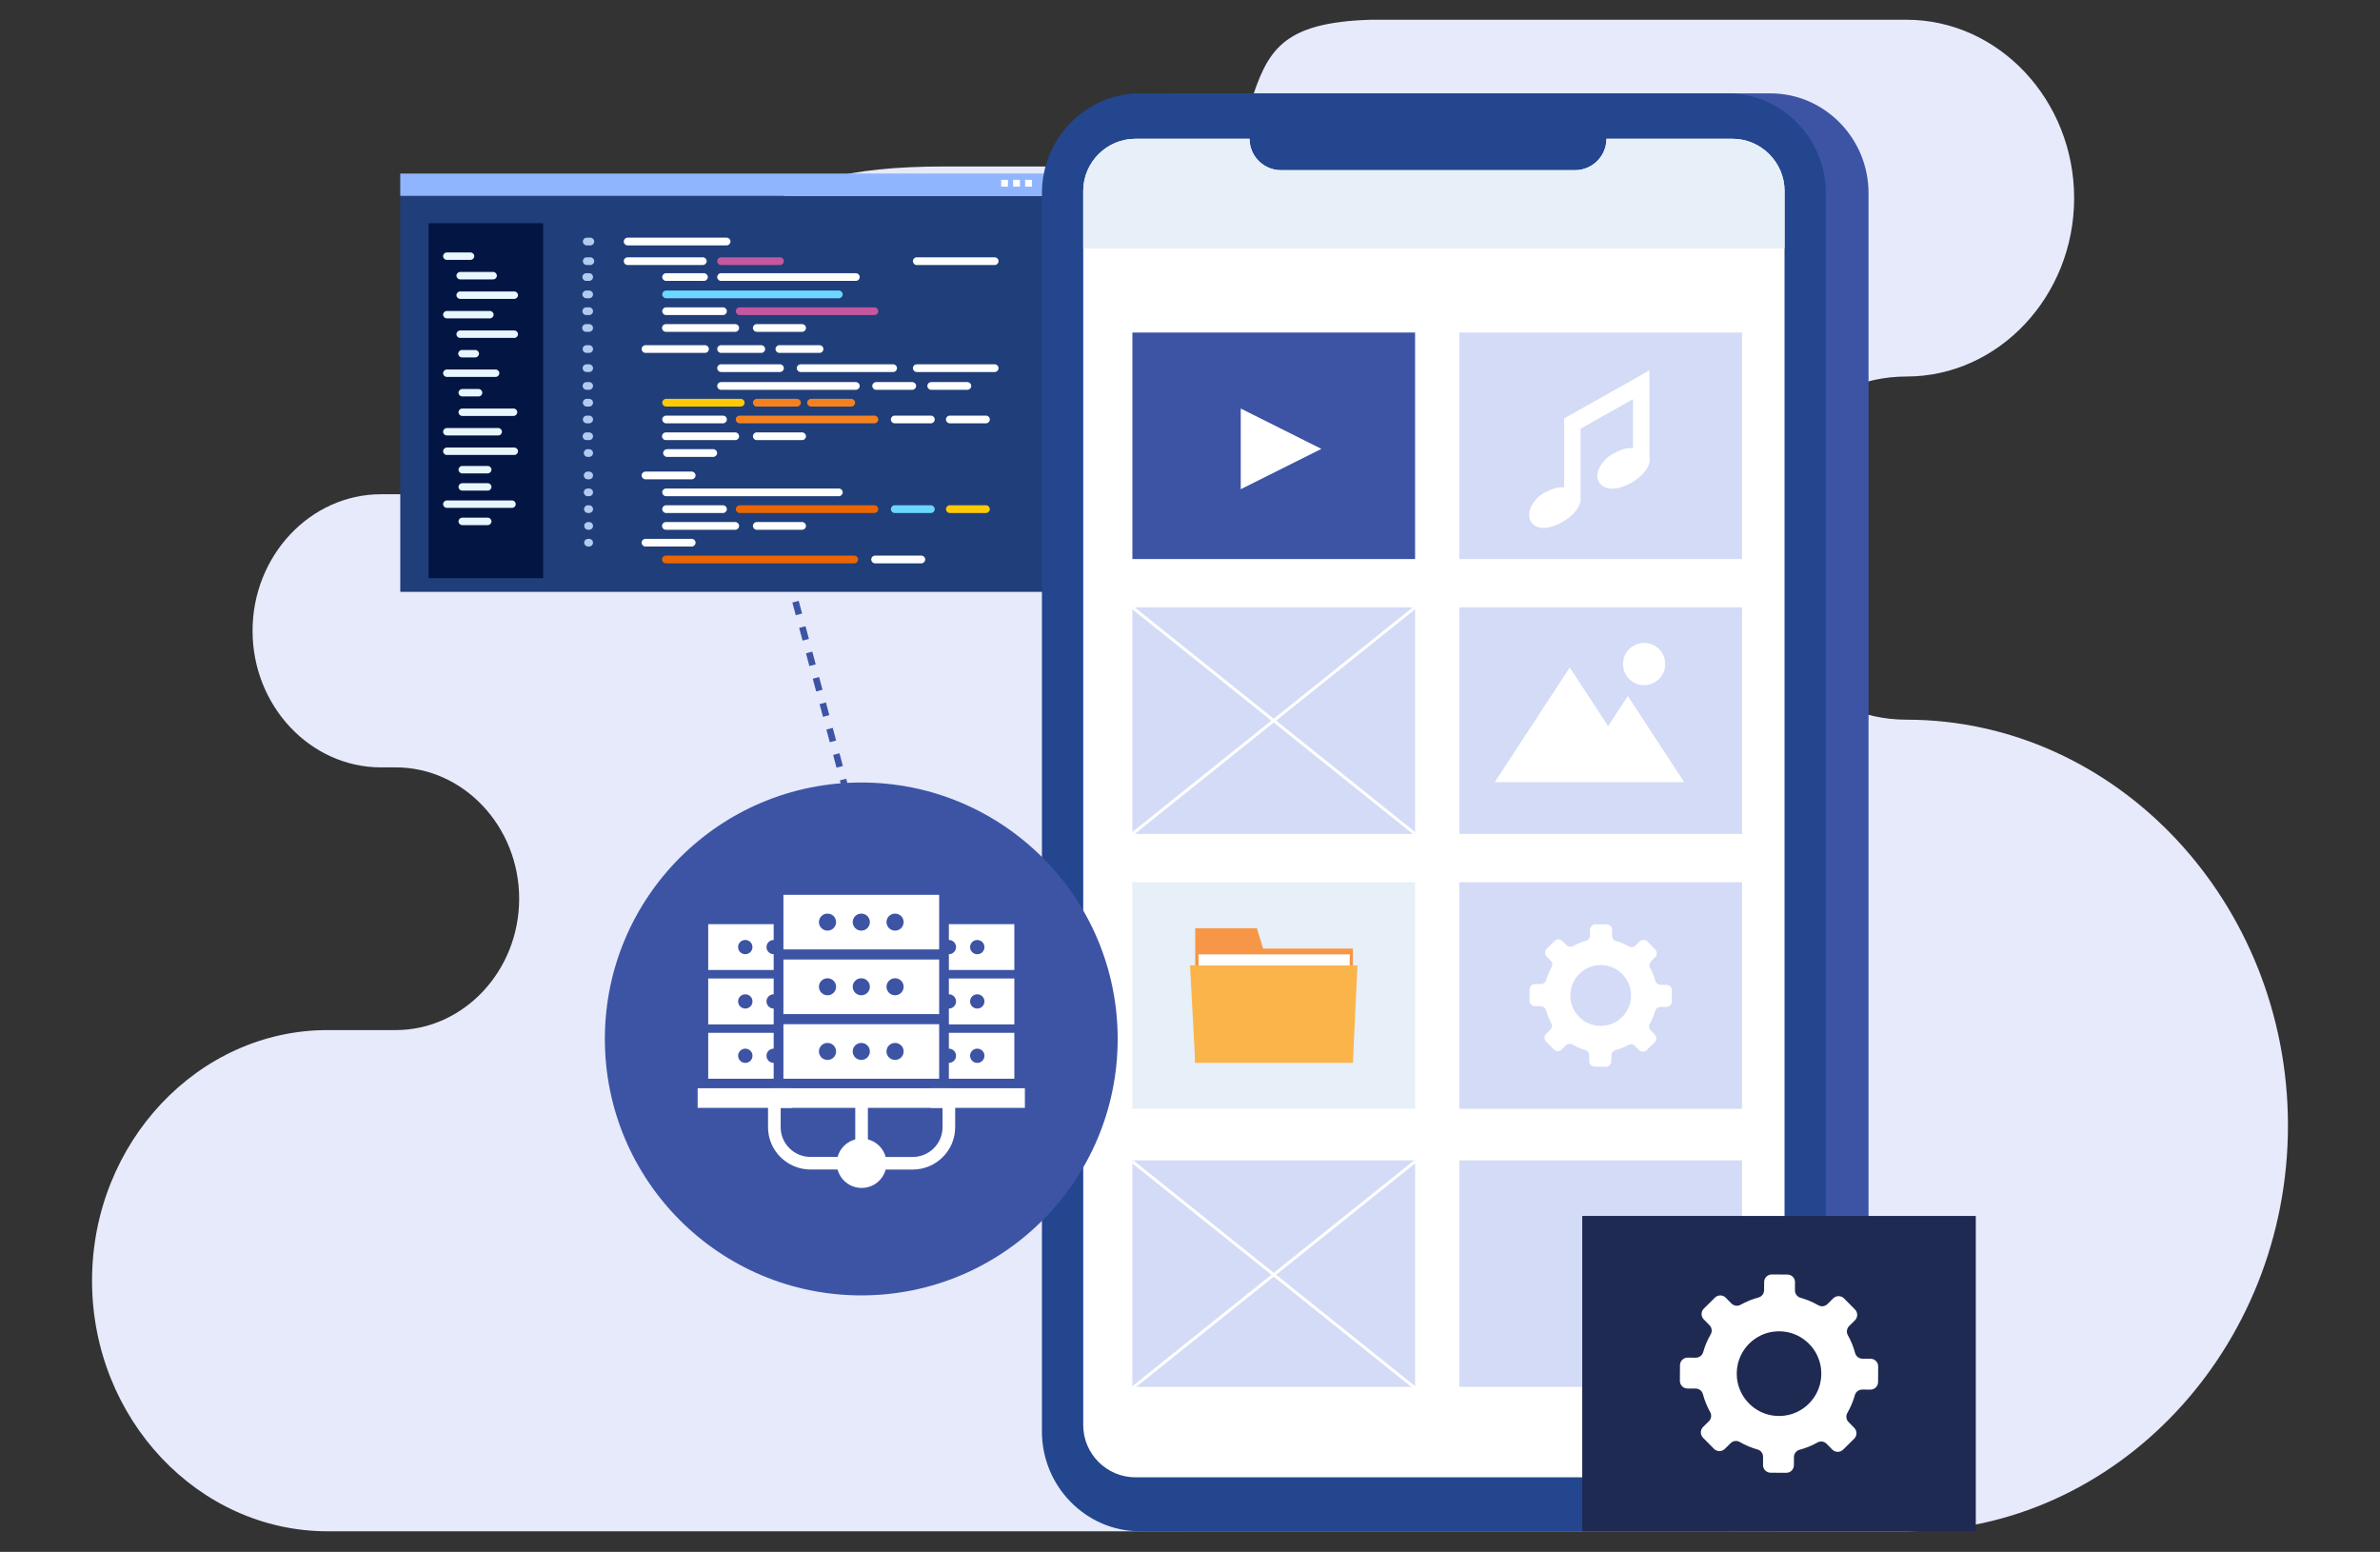 <svg width="362" height="236" viewBox="0 0 362 236" fill="none" xmlns="http://www.w3.org/2000/svg">
<rect x="0" y="0" width="362" height="236" fill="#333333" stroke="none"/>
<g clip-path="url(#clip0_151_3881)">
<path fill-rule="evenodd" clip-rule="evenodd" d="M60.183 156.65H49.838C30.155 156.65 14.047 173.751 14 194.669V194.855C14.047 215.774 30.155 232.875 49.838 232.875H289.966C321.887 232.875 348 205.102 348 171.162C348 137.219 321.885 109.448 289.966 109.448C276.47 109.448 265.429 97.705 265.429 83.353C265.429 69.001 276.47 57.26 289.966 57.26C303.998 57.26 315.478 45.052 315.478 30.131C315.478 15.21 303.997 3.002 289.966 3.002H208.563C194.86 3.399 192.732 7.735 190.122 15.969C187.382 24.617 173.149 25.316 173.149 25.316H143.683C113.924 25.316 110.895 35.017 104.78 54.311C98.667 73.607 66.913 75.163 66.913 75.163H57.946C47.203 75.163 38.414 84.508 38.414 95.932C38.414 107.356 47.203 116.7 57.946 116.7H60.182C70.512 116.7 78.965 125.689 78.965 136.676C78.965 147.663 70.511 156.653 60.182 156.653" fill="#E6EAFB"/>
<path fill-rule="evenodd" clip-rule="evenodd" d="M60.905 29.773H159.209C159.223 29.773 159.235 29.784 159.235 29.799V89.982C159.235 89.996 159.223 90.008 159.209 90.008H60.905C60.891 90.008 60.88 89.996 60.88 89.982V29.799C60.88 29.784 60.891 29.773 60.905 29.773Z" fill="#1F3E7A"/>
<path fill-rule="evenodd" clip-rule="evenodd" d="M101.279 85.67H129.934C130.256 85.67 130.52 85.406 130.52 85.083C130.52 84.761 130.256 84.497 129.934 84.497H101.279C100.957 84.497 100.693 84.761 100.693 85.083C100.693 85.406 100.957 85.67 101.279 85.67Z" fill="#EB6502"/>
<path fill-rule="evenodd" clip-rule="evenodd" d="M133.104 85.67H140.138C140.461 85.67 140.725 85.406 140.725 85.083C140.725 84.761 140.461 84.497 140.138 84.497H133.104C132.782 84.497 132.518 84.761 132.518 85.083C132.518 85.406 132.782 85.67 133.104 85.67Z" fill="white"/>
<path fill-rule="evenodd" clip-rule="evenodd" d="M98.176 83.117H105.21C105.532 83.117 105.796 82.853 105.796 82.53C105.796 82.208 105.532 81.944 105.21 81.944H98.176C97.853 81.944 97.589 82.208 97.589 82.53C97.589 82.853 97.853 83.117 98.176 83.117Z" fill="white"/>
<path fill-rule="evenodd" clip-rule="evenodd" d="M101.279 80.566H111.831C112.154 80.566 112.418 80.302 112.418 79.979C112.418 79.656 112.154 79.392 111.831 79.392H101.279C100.957 79.392 100.693 79.656 100.693 79.979C100.693 80.302 100.957 80.566 101.279 80.566Z" fill="white"/>
<path fill-rule="evenodd" clip-rule="evenodd" d="M101.314 78.014H109.968C110.291 78.014 110.555 77.75 110.555 77.427C110.555 77.105 110.291 76.841 109.968 76.841H101.314C100.991 76.841 100.727 77.105 100.727 77.427C100.727 77.75 100.991 78.014 101.314 78.014Z" fill="white"/>
<path fill-rule="evenodd" clip-rule="evenodd" d="M101.314 75.461H127.588C127.911 75.461 128.175 75.197 128.175 74.874C128.175 74.552 127.911 74.288 127.588 74.288H101.314C100.991 74.288 100.727 74.552 100.727 74.874C100.727 75.197 100.991 75.461 101.314 75.461Z" fill="white"/>
<path fill-rule="evenodd" clip-rule="evenodd" d="M115.106 80.566H122.003C122.326 80.566 122.59 80.302 122.59 79.979C122.59 79.656 122.326 79.392 122.003 79.392H115.106C114.783 79.392 114.519 79.656 114.519 79.979C114.519 80.302 114.783 80.566 115.106 80.566Z" fill="white"/>
<path fill-rule="evenodd" clip-rule="evenodd" d="M112.502 78.014H133.002C133.324 78.014 133.588 77.75 133.588 77.427C133.588 77.105 133.324 76.841 133.002 76.841H112.502C112.179 76.841 111.915 77.105 111.915 77.427C111.915 77.75 112.179 78.014 112.502 78.014Z" fill="#EB6502"/>
<path fill-rule="evenodd" clip-rule="evenodd" d="M136.088 78.014H141.588C141.91 78.014 142.174 77.75 142.174 77.427C142.174 77.105 141.91 76.841 141.588 76.841H136.088C135.766 76.841 135.502 77.105 135.502 77.427C135.502 77.75 135.766 78.014 136.088 78.014Z" fill="#6CD6FF"/>
<path fill-rule="evenodd" clip-rule="evenodd" d="M144.467 78.014H149.966C150.289 78.014 150.553 77.75 150.553 77.427C150.553 77.105 150.289 76.841 149.966 76.841H144.467C144.144 76.841 143.88 77.105 143.88 77.427C143.88 77.75 144.144 78.014 144.467 78.014Z" fill="#FFCA05"/>
<path fill-rule="evenodd" clip-rule="evenodd" d="M98.176 72.893H105.21C105.532 72.893 105.796 72.629 105.796 72.306C105.796 71.983 105.532 71.719 105.21 71.719H98.176C97.853 71.719 97.589 71.983 97.589 72.306C97.589 72.629 97.853 72.893 98.176 72.893Z" fill="white"/>
<path fill-rule="evenodd" clip-rule="evenodd" d="M101.279 50.463H111.831C112.154 50.463 112.418 50.199 112.418 49.876C112.418 49.554 112.154 49.29 111.831 49.29H101.279C100.957 49.29 100.693 49.554 100.693 49.876C100.693 50.199 100.957 50.463 101.279 50.463Z" fill="white"/>
<path fill-rule="evenodd" clip-rule="evenodd" d="M101.314 47.912H109.968C110.291 47.912 110.555 47.648 110.555 47.325C110.555 47.002 110.291 46.738 109.968 46.738H101.314C100.991 46.738 100.727 47.002 100.727 47.325C100.727 47.648 100.991 47.912 101.314 47.912Z" fill="white"/>
<path fill-rule="evenodd" clip-rule="evenodd" d="M101.314 45.359H127.588C127.911 45.359 128.175 45.095 128.175 44.772C128.175 44.449 127.911 44.185 127.588 44.185H101.314C100.991 44.185 100.727 44.449 100.727 44.772C100.727 45.095 100.991 45.359 101.314 45.359Z" fill="#6CD6FF"/>
<path fill-rule="evenodd" clip-rule="evenodd" d="M115.106 50.463H122.003C122.326 50.463 122.59 50.199 122.59 49.876C122.59 49.554 122.326 49.29 122.003 49.29H115.106C114.783 49.29 114.519 49.554 114.519 49.876C114.519 50.199 114.783 50.463 115.106 50.463Z" fill="white"/>
<path fill-rule="evenodd" clip-rule="evenodd" d="M112.502 47.912H133.002C133.324 47.912 133.588 47.648 133.588 47.325C133.588 47.002 133.324 46.738 133.002 46.738H112.502C112.179 46.738 111.915 47.002 111.915 47.325C111.915 47.648 112.179 47.912 112.502 47.912Z" fill="#C5579F"/>
<path fill-rule="evenodd" clip-rule="evenodd" d="M101.451 69.483H108.485C108.807 69.483 109.071 69.219 109.071 68.896C109.071 68.573 108.807 68.309 108.485 68.309H101.451C101.128 68.309 100.864 68.573 100.864 68.896C100.864 69.219 101.128 69.483 101.451 69.483Z" fill="white"/>
<path fill-rule="evenodd" clip-rule="evenodd" d="M101.279 66.931H111.831C112.154 66.931 112.418 66.667 112.418 66.345C112.418 66.022 112.154 65.758 111.831 65.758H101.279C100.957 65.758 100.693 66.022 100.693 66.345C100.693 66.667 100.957 66.931 101.279 66.931Z" fill="white"/>
<path fill-rule="evenodd" clip-rule="evenodd" d="M101.314 64.379H109.968C110.291 64.379 110.555 64.115 110.555 63.792C110.555 63.469 110.291 63.205 109.968 63.205H101.314C100.991 63.205 100.727 63.469 100.727 63.792C100.727 64.115 100.991 64.379 101.314 64.379Z" fill="white"/>
<path fill-rule="evenodd" clip-rule="evenodd" d="M101.314 61.827H112.668C112.99 61.827 113.254 61.563 113.254 61.24C113.254 60.918 112.99 60.654 112.668 60.654H101.314C100.991 60.654 100.727 60.918 100.727 61.24C100.727 61.563 100.991 61.827 101.314 61.827Z" fill="#FFCA05"/>
<path fill-rule="evenodd" clip-rule="evenodd" d="M115.106 66.931H122.003C122.326 66.931 122.59 66.667 122.59 66.345C122.59 66.022 122.326 65.758 122.003 65.758H115.106C114.783 65.758 114.519 66.022 114.519 66.345C114.519 66.667 114.783 66.931 115.106 66.931Z" fill="white"/>
<path fill-rule="evenodd" clip-rule="evenodd" d="M112.502 64.379H133.002C133.324 64.379 133.588 64.115 133.588 63.792C133.588 63.469 133.324 63.205 133.002 63.205H112.502C112.179 63.205 111.915 63.469 111.915 63.792C111.915 64.115 112.179 64.379 112.502 64.379Z" fill="#F48120"/>
<path fill-rule="evenodd" clip-rule="evenodd" d="M136.088 64.379H141.588C141.91 64.379 142.174 64.115 142.174 63.792C142.174 63.469 141.91 63.205 141.588 63.205H136.088C135.766 63.205 135.502 63.469 135.502 63.792C135.502 64.115 135.766 64.379 136.088 64.379Z" fill="white"/>
<path fill-rule="evenodd" clip-rule="evenodd" d="M144.467 64.379H149.966C150.289 64.379 150.553 64.115 150.553 63.792C150.553 63.469 150.289 63.205 149.966 63.205H144.467C144.144 63.205 143.88 63.469 143.88 63.792C143.88 64.115 144.144 64.379 144.467 64.379Z" fill="white"/>
<path fill-rule="evenodd" clip-rule="evenodd" d="M109.675 42.719H130.175C130.498 42.719 130.762 42.455 130.762 42.132C130.762 41.809 130.498 41.545 130.175 41.545H109.675C109.353 41.545 109.089 41.809 109.089 42.132C109.089 42.455 109.353 42.719 109.675 42.719Z" fill="white"/>
<path fill-rule="evenodd" clip-rule="evenodd" d="M109.675 40.304H118.64C118.962 40.304 119.226 40.04 119.226 39.717C119.226 39.395 118.962 39.131 118.64 39.131H109.675C109.353 39.131 109.089 39.395 109.089 39.717C109.089 40.04 109.353 40.304 109.675 40.304Z" fill="#C5579F"/>
<path fill-rule="evenodd" clip-rule="evenodd" d="M139.44 40.304H151.293C151.615 40.304 151.88 40.04 151.88 39.717C151.88 39.395 151.615 39.131 151.293 39.131H139.44C139.118 39.131 138.854 39.395 138.854 39.717C138.854 40.04 139.118 40.304 139.44 40.304Z" fill="white"/>
<path fill-rule="evenodd" clip-rule="evenodd" d="M109.675 59.281H130.175C130.498 59.281 130.762 59.017 130.762 58.694C130.762 58.372 130.498 58.108 130.175 58.108H109.675C109.353 58.108 109.089 58.372 109.089 58.694C109.089 59.017 109.353 59.281 109.675 59.281Z" fill="white"/>
<path fill-rule="evenodd" clip-rule="evenodd" d="M133.26 59.281H138.759C139.082 59.281 139.346 59.017 139.346 58.694C139.346 58.372 139.082 58.108 138.759 58.108H133.26C132.937 58.108 132.673 58.372 132.673 58.694C132.673 59.017 132.937 59.281 133.26 59.281Z" fill="white"/>
<path fill-rule="evenodd" clip-rule="evenodd" d="M141.639 59.281H147.138C147.461 59.281 147.725 59.017 147.725 58.694C147.725 58.372 147.461 58.108 147.138 58.108H141.639C141.316 58.108 141.052 58.372 141.052 58.694C141.052 59.017 141.316 59.281 141.639 59.281Z" fill="white"/>
<path fill-rule="evenodd" clip-rule="evenodd" d="M109.675 56.574H118.64C118.962 56.574 119.226 56.31 119.226 55.987C119.226 55.665 118.962 55.401 118.64 55.401H109.675C109.353 55.401 109.089 55.665 109.089 55.987C109.089 56.31 109.353 56.574 109.675 56.574Z" fill="white"/>
<path fill-rule="evenodd" clip-rule="evenodd" d="M121.778 56.574H135.846C136.168 56.574 136.432 56.31 136.432 55.987C136.432 55.665 136.168 55.401 135.846 55.401H121.778C121.455 55.401 121.191 55.665 121.191 55.987C121.191 56.31 121.455 56.574 121.778 56.574Z" fill="white"/>
<path fill-rule="evenodd" clip-rule="evenodd" d="M139.44 56.574H151.293C151.615 56.574 151.88 56.31 151.88 55.987C151.88 55.665 151.615 55.401 151.293 55.401H139.44C139.118 55.401 138.854 55.665 138.854 55.987C138.854 56.31 139.118 56.574 139.44 56.574Z" fill="white"/>
<path d="M82.61 33.946H65.187V87.919H82.61V33.946Z" fill="#031542"/>
<path fill-rule="evenodd" clip-rule="evenodd" d="M115.113 61.827H121.225C121.548 61.827 121.812 61.563 121.812 61.24C121.812 60.918 121.548 60.654 121.225 60.654H115.113C114.791 60.654 114.526 60.918 114.526 61.24C114.526 61.563 114.791 61.827 115.113 61.827Z" fill="#F48120"/>
<path fill-rule="evenodd" clip-rule="evenodd" d="M123.362 61.827H129.474C129.797 61.827 130.061 61.563 130.061 61.24C130.061 60.918 129.797 60.654 129.474 60.654H123.362C123.04 60.654 122.775 60.918 122.775 61.24C122.775 61.563 123.04 61.827 123.362 61.827Z" fill="#F48120"/>
<path fill-rule="evenodd" clip-rule="evenodd" d="M98.176 53.667H107.233C107.555 53.667 107.819 53.403 107.819 53.081C107.819 52.758 107.555 52.494 107.233 52.494H98.176C97.853 52.494 97.589 52.758 97.589 53.081C97.589 53.403 97.853 53.667 98.176 53.667Z" fill="white"/>
<path fill-rule="evenodd" clip-rule="evenodd" d="M109.678 53.667H115.79C116.113 53.667 116.377 53.403 116.377 53.081C116.377 52.758 116.113 52.494 115.79 52.494H109.678C109.356 52.494 109.091 52.758 109.091 53.081C109.091 53.403 109.356 53.667 109.678 53.667Z" fill="white"/>
<path fill-rule="evenodd" clip-rule="evenodd" d="M118.544 53.667H124.656C124.978 53.667 125.242 53.403 125.242 53.081C125.242 52.758 124.978 52.494 124.656 52.494H118.544C118.221 52.494 117.957 52.758 117.957 53.081C117.957 53.403 118.221 53.667 118.544 53.667Z" fill="white"/>
<path fill-rule="evenodd" clip-rule="evenodd" d="M70.306 71.993H74.188C74.499 71.993 74.754 71.739 74.754 71.428C74.754 71.117 74.499 70.862 74.188 70.862H70.306C69.995 70.862 69.741 71.117 69.741 71.428C69.741 71.739 69.995 71.993 70.306 71.993Z" fill="#E8F6FD"/>
<path fill-rule="evenodd" clip-rule="evenodd" d="M67.962 69.19H78.226C78.537 69.19 78.791 68.936 78.791 68.625C78.791 68.314 78.537 68.06 78.226 68.06H67.962C67.651 68.06 67.397 68.314 67.397 68.625C67.397 68.936 67.651 69.19 67.962 69.19Z" fill="#E8F6FD"/>
<path fill-rule="evenodd" clip-rule="evenodd" d="M67.962 66.223H75.783C76.094 66.223 76.348 65.969 76.348 65.658C76.348 65.347 76.094 65.093 75.783 65.093H67.962C67.651 65.093 67.397 65.347 67.397 65.658C67.397 65.969 67.651 66.223 67.962 66.223Z" fill="#E8F6FD"/>
<path fill-rule="evenodd" clip-rule="evenodd" d="M70.306 63.256H78.113C78.424 63.256 78.678 63.002 78.678 62.691C78.678 62.38 78.424 62.126 78.113 62.126H70.306C69.995 62.126 69.741 62.38 69.741 62.691C69.741 63.002 69.995 63.256 70.306 63.256Z" fill="#E8F6FD"/>
<path fill-rule="evenodd" clip-rule="evenodd" d="M70.306 60.289H72.792C73.103 60.289 73.357 60.035 73.357 59.724C73.357 59.413 73.103 59.159 72.792 59.159H70.306C69.995 59.159 69.741 59.413 69.741 59.724C69.741 60.035 69.995 60.289 70.306 60.289Z" fill="#E8F6FD"/>
<path fill-rule="evenodd" clip-rule="evenodd" d="M67.962 57.322H75.385C75.696 57.322 75.95 57.068 75.95 56.757C75.95 56.446 75.696 56.192 75.385 56.192H67.962C67.651 56.192 67.397 56.446 67.397 56.757C67.397 57.068 67.651 57.322 67.962 57.322Z" fill="#E8F6FD"/>
<path fill-rule="evenodd" clip-rule="evenodd" d="M70.262 54.355H72.294C72.605 54.355 72.859 54.101 72.859 53.79C72.859 53.479 72.605 53.225 72.294 53.225H70.262C69.951 53.225 69.697 53.479 69.697 53.79C69.697 54.101 69.951 54.355 70.262 54.355Z" fill="#E8F6FD"/>
<path fill-rule="evenodd" clip-rule="evenodd" d="M69.991 51.388H78.224C78.535 51.388 78.79 51.134 78.79 50.823C78.79 50.512 78.535 50.258 78.224 50.258H69.991C69.68 50.258 69.426 50.512 69.426 50.823C69.426 51.134 69.68 51.388 69.991 51.388Z" fill="#E8F6FD"/>
<path fill-rule="evenodd" clip-rule="evenodd" d="M67.962 48.421H74.512C74.824 48.421 75.078 48.167 75.078 47.856C75.078 47.545 74.824 47.291 74.512 47.291H67.962C67.651 47.291 67.397 47.545 67.397 47.856C67.397 48.167 67.651 48.421 67.962 48.421Z" fill="#E8F6FD"/>
<path fill-rule="evenodd" clip-rule="evenodd" d="M69.991 45.456H78.224C78.535 45.456 78.79 45.202 78.79 44.89C78.79 44.579 78.535 44.325 78.224 44.325H69.991C69.68 44.325 69.426 44.579 69.426 44.89C69.426 45.202 69.68 45.456 69.991 45.456Z" fill="#E8F6FD"/>
<path fill-rule="evenodd" clip-rule="evenodd" d="M69.991 42.489H75.011C75.322 42.489 75.576 42.235 75.576 41.924C75.576 41.612 75.322 41.358 75.011 41.358H69.991C69.68 41.358 69.426 41.612 69.426 41.924C69.426 42.235 69.68 42.489 69.991 42.489Z" fill="#E8F6FD"/>
<path fill-rule="evenodd" clip-rule="evenodd" d="M67.962 39.522H71.571C71.883 39.522 72.137 39.268 72.137 38.956C72.137 38.645 71.883 38.391 71.571 38.391H67.962C67.651 38.391 67.397 38.645 67.397 38.956C67.397 39.268 67.651 39.522 67.962 39.522Z" fill="#E8F6FD"/>
<path fill-rule="evenodd" clip-rule="evenodd" d="M70.306 74.615H74.188C74.499 74.615 74.754 74.361 74.754 74.049C74.754 73.738 74.499 73.484 74.188 73.484H70.306C69.995 73.484 69.741 73.738 69.741 74.049C69.741 74.361 69.995 74.615 70.306 74.615Z" fill="#E8F6FD"/>
<path fill-rule="evenodd" clip-rule="evenodd" d="M67.962 77.236H77.88C78.191 77.236 78.446 76.982 78.446 76.671C78.446 76.359 78.191 76.105 77.88 76.105H67.962C67.651 76.105 67.397 76.359 67.397 76.671C67.397 76.982 67.651 77.236 67.962 77.236Z" fill="#E8F6FD"/>
<path fill-rule="evenodd" clip-rule="evenodd" d="M70.306 79.858H74.188C74.499 79.858 74.754 79.603 74.754 79.292C74.754 78.981 74.499 78.727 74.188 78.727H70.306C69.995 78.727 69.741 78.981 69.741 79.292C69.741 79.603 69.995 79.858 70.306 79.858Z" fill="#E8F6FD"/>
<path fill-rule="evenodd" clip-rule="evenodd" d="M101.314 42.719H107.071C107.394 42.719 107.658 42.455 107.658 42.132C107.658 41.809 107.394 41.545 107.071 41.545H101.314C100.991 41.545 100.727 41.809 100.727 42.132C100.727 42.455 100.991 42.719 101.314 42.719Z" fill="white"/>
<path fill-rule="evenodd" clip-rule="evenodd" d="M95.462 40.304H106.897C107.22 40.304 107.484 40.04 107.484 39.717C107.484 39.395 107.22 39.131 106.897 39.131H95.462C95.139 39.131 94.875 39.395 94.875 39.717C94.875 40.04 95.139 40.304 95.462 40.304Z" fill="white"/>
<path fill-rule="evenodd" clip-rule="evenodd" d="M95.462 37.318H110.522C110.845 37.318 111.109 37.053 111.109 36.731C111.109 36.408 110.845 36.144 110.522 36.144H95.462C95.139 36.144 94.875 36.408 94.875 36.731C94.875 37.053 95.139 37.318 95.462 37.318Z" fill="white"/>
<path fill-rule="evenodd" clip-rule="evenodd" d="M89.241 37.318H89.793C90.115 37.318 90.379 37.053 90.379 36.731C90.379 36.408 90.115 36.144 89.793 36.144H89.241C88.919 36.144 88.655 36.408 88.655 36.731C88.655 37.053 88.919 37.318 89.241 37.318Z" fill="#B1CBEF"/>
<path fill-rule="evenodd" clip-rule="evenodd" d="M89.241 40.304H89.793C90.115 40.304 90.379 40.04 90.379 39.717C90.379 39.395 90.115 39.131 89.793 39.131H89.241C88.919 39.131 88.655 39.395 88.655 39.717C88.655 40.04 88.919 40.304 89.241 40.304Z" fill="#B1CBEF"/>
<path fill-rule="evenodd" clip-rule="evenodd" d="M89.136 50.463H89.614C89.937 50.463 90.201 50.199 90.201 49.876C90.201 49.554 89.937 49.29 89.614 49.29H89.136C88.813 49.29 88.549 49.554 88.549 49.876C88.549 50.199 88.813 50.463 89.136 50.463Z" fill="#B1CBEF"/>
<path fill-rule="evenodd" clip-rule="evenodd" d="M89.17 47.912H89.614C89.937 47.912 90.201 47.648 90.201 47.325C90.201 47.002 89.937 46.738 89.614 46.738H89.17C88.847 46.738 88.583 47.002 88.583 47.325C88.583 47.648 88.847 47.912 89.17 47.912Z" fill="#B1CBEF"/>
<path fill-rule="evenodd" clip-rule="evenodd" d="M89.17 45.359H89.614C89.937 45.359 90.201 45.095 90.201 44.772C90.201 44.449 89.937 44.185 89.614 44.185H89.17C88.847 44.185 88.583 44.449 88.583 44.772C88.583 45.095 88.847 45.359 89.17 45.359Z" fill="#B1CBEF"/>
<path fill-rule="evenodd" clip-rule="evenodd" d="M89.17 42.719H89.614C89.937 42.719 90.201 42.455 90.201 42.132C90.201 41.809 89.937 41.545 89.614 41.545H89.17C88.847 41.545 88.583 41.809 88.583 42.132C88.583 42.455 88.847 42.719 89.17 42.719Z" fill="#B1CBEF"/>
<path fill-rule="evenodd" clip-rule="evenodd" d="M89.204 59.281H89.614C89.937 59.281 90.201 59.017 90.201 58.694C90.201 58.372 89.937 58.108 89.614 58.108H89.204C88.882 58.108 88.618 58.372 88.618 58.694C88.618 59.017 88.882 59.281 89.204 59.281Z" fill="#B1CBEF"/>
<path fill-rule="evenodd" clip-rule="evenodd" d="M89.204 56.574H89.614C89.937 56.574 90.201 56.31 90.201 55.987C90.201 55.665 89.937 55.401 89.614 55.401H89.204C88.882 55.401 88.618 55.665 88.618 55.987C88.618 56.31 88.882 56.574 89.204 56.574Z" fill="#B1CBEF"/>
<path fill-rule="evenodd" clip-rule="evenodd" d="M89.207 53.667H89.614C89.937 53.667 90.201 53.403 90.201 53.081C90.201 52.758 89.937 52.494 89.614 52.494H89.207C88.885 52.494 88.62 52.758 88.62 53.081C88.62 53.403 88.885 53.667 89.207 53.667Z" fill="#B1CBEF"/>
<path fill-rule="evenodd" clip-rule="evenodd" d="M89.381 69.483H89.614C89.937 69.483 90.201 69.219 90.201 68.896C90.201 68.573 89.937 68.309 89.614 68.309H89.381C89.059 68.309 88.795 68.573 88.795 68.896C88.795 69.219 89.059 69.483 89.381 69.483Z" fill="#B1CBEF"/>
<path fill-rule="evenodd" clip-rule="evenodd" d="M89.204 66.931H89.614C89.937 66.931 90.201 66.667 90.201 66.345C90.201 66.022 89.937 65.758 89.614 65.758H89.204C88.882 65.758 88.618 66.022 88.618 66.345C88.618 66.667 88.882 66.931 89.204 66.931Z" fill="#B1CBEF"/>
<path fill-rule="evenodd" clip-rule="evenodd" d="M89.24 64.379H89.614C89.937 64.379 90.201 64.115 90.201 63.792C90.201 63.469 89.937 63.205 89.614 63.205H89.24C88.917 63.205 88.653 63.469 88.653 63.792C88.653 64.115 88.917 64.379 89.24 64.379Z" fill="#B1CBEF"/>
<path fill-rule="evenodd" clip-rule="evenodd" d="M89.24 61.827H89.615C89.938 61.827 90.202 61.563 90.202 61.24C90.202 60.918 89.938 60.654 89.615 60.654H89.24C88.917 60.654 88.653 60.918 88.653 61.24C88.653 61.563 88.917 61.827 89.24 61.827Z" fill="#B1CBEF"/>
<path fill-rule="evenodd" clip-rule="evenodd" d="M89.443 83.117H89.614C89.937 83.117 90.201 82.853 90.201 82.53C90.201 82.208 89.937 81.944 89.614 81.944H89.443C89.12 81.944 88.856 82.208 88.856 82.53C88.856 82.853 89.12 83.117 89.443 83.117Z" fill="#B1CBEF"/>
<path fill-rule="evenodd" clip-rule="evenodd" d="M89.443 80.566H89.614C89.937 80.566 90.201 80.302 90.201 79.979C90.201 79.656 89.937 79.392 89.614 79.392H89.443C89.12 79.392 88.856 79.656 88.856 79.979C88.856 80.302 89.12 80.566 89.443 80.566Z" fill="#B1CBEF"/>
<path fill-rule="evenodd" clip-rule="evenodd" d="M89.421 78.014H89.614C89.937 78.014 90.201 77.75 90.201 77.427C90.201 77.105 89.937 76.841 89.614 76.841H89.421C89.099 76.841 88.835 77.105 88.835 77.427C88.835 77.75 89.099 78.014 89.421 78.014Z" fill="#B1CBEF"/>
<path fill-rule="evenodd" clip-rule="evenodd" d="M89.381 75.461H89.614C89.937 75.461 90.201 75.197 90.201 74.874C90.201 74.552 89.937 74.288 89.614 74.288H89.381C89.059 74.288 88.795 74.552 88.795 74.874C88.795 75.197 89.059 75.461 89.381 75.461Z" fill="#B1CBEF"/>
<path fill-rule="evenodd" clip-rule="evenodd" d="M89.381 72.893H89.614C89.937 72.893 90.201 72.629 90.201 72.306C90.201 71.983 89.937 71.719 89.614 71.719H89.381C89.059 71.719 88.795 71.983 88.795 72.306C88.795 72.629 89.059 72.893 89.381 72.893Z" fill="#B1CBEF"/>
<path d="M159.235 26.392H60.881V29.786H159.235V26.392Z" fill="#90B5FF"/>
<path d="M153.307 27.351H152.275V28.384H153.307V27.351Z" fill="white"/>
<path d="M155.129 27.351H154.097V28.384H155.129V27.351Z" fill="white"/>
<path d="M156.952 27.351H155.92V28.384H156.952V27.351Z" fill="white"/>
<path fill-rule="evenodd" clip-rule="evenodd" d="M179.876 14.201H269.302C277.5 14.201 284.207 21.026 284.207 29.369V217.705C284.207 226.048 277.5 232.873 269.302 232.873H179.876C171.678 232.873 164.971 226.047 164.971 217.705V29.369C164.971 21.026 171.678 14.201 179.876 14.201Z" fill="#3D54A5"/>
<path fill-rule="evenodd" clip-rule="evenodd" d="M173.383 14.201H262.809C271.007 14.201 277.714 21.026 277.714 29.369V217.705C277.714 226.048 271.007 232.873 262.809 232.873H173.383C165.185 232.873 158.48 226.047 158.48 217.705V29.369C158.48 21.026 165.187 14.201 173.383 14.201Z" fill="#23468F"/>
<path fill-rule="evenodd" clip-rule="evenodd" d="M172.679 21.109C168.337 21.109 164.76 24.688 164.76 29.029V216.746C164.76 221.088 168.337 224.666 172.679 224.666H263.512C267.853 224.666 271.431 221.088 271.431 216.746V29.027C271.431 24.686 267.853 21.107 263.512 21.107H244.344C244.344 23.733 242.195 25.882 239.57 25.882H194.83C192.205 25.882 190.056 23.733 190.056 21.107H172.679V21.109Z" fill="white"/>
<path d="M264.964 176.462H221.964V210.909H264.964V176.462Z" fill="#D3DBF6"/>
<path d="M215.236 176.462H172.236V210.909H215.236V176.462Z" fill="#D3DBF6"/>
<path d="M172.379 176.462L193.737 193.571L215.093 176.462L215.379 176.819L194.102 193.864L215.379 210.909L215.093 211.266L193.737 194.157L172.379 211.266L172.094 210.909L193.37 193.864L172.094 176.819L172.379 176.462Z" fill="white"/>
<path fill-rule="evenodd" clip-rule="evenodd" d="M172.679 21.109C168.337 21.109 164.76 24.688 164.76 29.029V37.776H271.431V29.029C271.431 24.687 267.853 21.109 263.512 21.109H244.344C244.344 23.735 242.195 25.884 239.57 25.884H194.83C192.205 25.884 190.056 23.735 190.056 21.109H172.679Z" fill="#E7EFF9"/>
<path d="M215.236 50.572H172.236V85.019H215.236V50.572Z" fill="#3D54A5"/>
<path fill-rule="evenodd" clip-rule="evenodd" d="M188.719 62.131L200.985 68.265L188.719 74.399V62.131Z" fill="white"/>
<path d="M264.964 50.572H221.964V85.019H264.964V50.572Z" fill="#D3DBF6"/>
<path fill-rule="evenodd" clip-rule="evenodd" d="M237.91 74.098V63.62L248.386 57.739L250.884 56.304V69.466C251.213 70.775 249.906 72.566 247.648 73.675C245.389 74.786 243.672 74.393 243.082 73.076C242.492 71.758 243.847 69.723 245.512 68.905C247.177 68.087 247.516 68.159 248.386 68.131V60.709L240.408 65.188V75.516C240.659 76.818 239.389 78.544 237.154 79.642C234.919 80.741 233.323 80.396 232.733 79.079C232.143 77.763 233.351 75.693 235.019 74.873C236.686 74.053 237.037 74.124 237.91 74.099" fill="white"/>
<path d="M215.236 92.369H172.236V126.817H215.236V92.369Z" fill="#D3DBF6"/>
<path d="M215.236 134.168H172.236V168.616H215.236V134.168Z" fill="#E7EFF9"/>
<path d="M264.964 92.369H221.964V126.817H264.964V92.369Z" fill="#D3DBF6"/>
<path d="M264.964 134.168H221.964V168.616H264.964V134.168Z" fill="#D3DBF6"/>
<path fill-rule="evenodd" clip-rule="evenodd" d="M251.685 157.316L251.06 156.684C250.799 156.419 250.743 156.011 250.928 155.69C251.287 155.067 251.561 154.411 251.752 153.734C251.854 153.375 252.185 153.131 252.556 153.134L253.445 153.138C253.906 153.141 254.283 152.771 254.286 152.31L254.296 150.607C254.299 150.146 253.926 149.77 253.465 149.767L252.576 149.762C252.203 149.759 251.876 149.51 251.779 149.152C251.598 148.472 251.331 147.813 250.98 147.186C250.799 146.862 250.86 146.456 251.125 146.195L251.758 145.57C252.086 145.245 252.089 144.717 251.765 144.389L250.569 143.177C250.245 142.848 249.716 142.845 249.388 143.169L248.756 143.795C248.491 144.056 248.083 144.113 247.762 143.928C247.139 143.569 246.483 143.295 245.807 143.104C245.448 143.002 245.204 142.672 245.206 142.3L245.212 141.41C245.215 140.949 244.844 140.572 244.383 140.571L242.679 140.559C242.218 140.556 241.843 140.929 241.84 141.39L241.834 142.28C241.831 142.653 241.583 142.979 241.223 143.075C240.545 143.258 239.884 143.525 239.257 143.875C238.933 144.057 238.528 143.995 238.267 143.731L237.643 143.098C237.319 142.77 236.79 142.767 236.462 143.091L235.25 144.287C234.922 144.611 234.919 145.14 235.243 145.468L235.867 146.101C236.128 146.365 236.185 146.772 235.999 147.094C235.64 147.716 235.367 148.372 235.176 149.048C235.076 149.407 234.745 149.652 234.372 149.65L233.483 149.644C233.021 149.642 232.646 150.014 232.643 150.474L232.632 152.176C232.629 152.637 233.001 153.014 233.463 153.017L234.351 153.021C234.723 153.024 235.05 153.273 235.147 153.632C235.33 154.311 235.595 154.972 235.947 155.597C236.129 155.921 236.068 156.329 235.802 156.589L235.17 157.213C234.842 157.537 234.837 158.066 235.163 158.394L236.359 159.606C236.683 159.933 237.212 159.936 237.541 159.613L238.174 158.988C238.438 158.727 238.845 158.671 239.169 158.857C239.79 159.215 240.447 159.489 241.122 159.681C241.48 159.782 241.724 160.112 241.723 160.484L241.717 161.374C241.714 161.835 242.087 162.212 242.548 162.215L244.251 162.225C244.712 162.228 245.089 161.857 245.092 161.395L245.098 160.506C245.101 160.133 245.348 159.806 245.708 159.709C246.387 159.528 247.047 159.262 247.672 158.91C247.997 158.728 248.401 158.788 248.663 159.054L249.288 159.686C249.612 160.015 250.14 160.018 250.469 159.693L251.679 158.497C252.008 158.173 252.011 157.645 251.687 157.316M246.112 155.183C244.528 156.305 242.343 156.292 240.774 155.15C238.182 153.264 238.207 149.452 240.821 147.598C242.404 146.476 244.588 146.489 246.157 147.631C248.748 149.517 248.726 153.33 246.112 155.183Z" fill="white"/>
<path fill-rule="evenodd" clip-rule="evenodd" d="M192.118 144.257L191.177 141.165H181.797V144.257V161.618H205.776V144.257H192.118Z" fill="#F79646"/>
<path fill-rule="evenodd" clip-rule="evenodd" d="M182.286 145.141H205.311L205.008 161.618H182.565L182.286 145.141Z" fill="white"/>
<path fill-rule="evenodd" clip-rule="evenodd" d="M181.001 146.815H206.471L205.776 161.618H181.797L181.001 146.815Z" fill="#FBB44A"/>
<path fill-rule="evenodd" clip-rule="evenodd" d="M247.593 105.846L256.172 118.951H227.345L238.765 101.506L244.6 110.42L247.593 105.846ZM250.07 97.771C251.845 97.771 253.283 99.21 253.283 100.983C253.283 102.757 251.844 104.197 250.07 104.197C248.297 104.197 246.858 102.758 246.858 100.983C246.858 99.209 248.297 97.771 250.07 97.771Z" fill="white"/>
<path d="M172.379 92.191L193.737 109.3L215.093 92.191L215.379 92.548L194.102 109.593L215.379 126.638L215.093 126.995L193.737 109.886L172.379 126.995L172.094 126.638L193.37 109.593L172.094 92.548L172.379 92.191Z" fill="white"/>
<path d="M300.521 184.92H240.661V232.874H300.521V184.92Z" fill="#1F2A52"/>
<path fill-rule="evenodd" clip-rule="evenodd" d="M282.035 217.146L281.166 216.265C280.803 215.896 280.723 215.328 280.983 214.881C281.483 214.014 281.864 213.101 282.13 212.158C282.271 211.66 282.731 211.319 283.249 211.323L284.487 211.329C285.129 211.333 285.653 210.818 285.657 210.175L285.672 207.803C285.676 207.161 285.158 206.638 284.515 206.634L283.278 206.626C282.759 206.623 282.304 206.276 282.168 205.776C281.916 204.831 281.544 203.913 281.055 203.04C280.802 202.589 280.888 202.024 281.257 201.66L282.137 200.789C282.594 200.337 282.598 199.602 282.147 199.145L280.481 197.459C280.031 197.002 279.294 196.998 278.838 197.449L277.957 198.319C277.588 198.681 277.022 198.761 276.573 198.503C275.708 198.003 274.793 197.622 273.852 197.356C273.352 197.216 273.013 196.755 273.016 196.237L273.023 194.999C273.027 194.356 272.51 193.832 271.868 193.831L269.496 193.815C268.854 193.811 268.331 194.329 268.327 194.972L268.32 196.21C268.317 196.728 267.97 197.185 267.471 197.318C266.527 197.572 265.608 197.943 264.735 198.431C264.284 198.685 263.719 198.598 263.355 198.231L262.485 197.35C262.034 196.894 261.299 196.889 260.842 197.34L259.156 199.007C258.699 199.458 258.695 200.193 259.146 200.652L260.015 201.531C260.379 201.899 260.458 202.465 260.2 202.916C259.7 203.78 259.319 204.695 259.053 205.636C258.913 206.137 258.452 206.476 257.934 206.474L256.696 206.466C256.054 206.461 255.531 206.98 255.527 207.622L255.511 209.991C255.507 210.633 256.027 211.157 256.668 211.162L257.904 211.167C258.424 211.172 258.879 211.517 259.013 212.018C259.267 212.962 259.637 213.883 260.125 214.753C260.379 215.204 260.294 215.772 259.925 216.135L259.046 217.004C258.589 217.455 258.583 218.192 259.036 218.648L260.701 220.335C261.152 220.791 261.888 220.795 262.345 220.345L263.225 219.474C263.593 219.11 264.16 219.033 264.61 219.292C265.473 219.791 266.388 220.171 267.329 220.438C267.827 220.578 268.169 221.038 268.166 221.558L268.157 222.795C268.154 223.438 268.671 223.962 269.314 223.966L271.685 223.981C272.327 223.985 272.851 223.468 272.854 222.825L272.861 221.588C272.864 221.069 273.21 220.614 273.711 220.478C274.656 220.227 275.575 219.856 276.446 219.366C276.899 219.113 277.463 219.197 277.825 219.567L278.696 220.448C279.146 220.905 279.884 220.911 280.339 220.458L282.025 218.792C282.482 218.341 282.487 217.605 282.035 217.148M274.275 214.18C272.07 215.744 269.028 215.725 266.844 214.133C263.236 211.509 263.27 206.201 266.91 203.62C269.114 202.058 272.155 202.077 274.339 203.667C277.947 206.293 277.915 211.6 274.275 214.18Z" fill="white"/>
<path d="M121 91.5L127 113.892L146.5 188" stroke="#3D54A5" stroke-dasharray="2 2"/>
<circle cx="131" cy="158" r="39" fill="#3D54A5"/>
<g clip-path="url(#clip1_151_3881)">
<path d="M119.158 136.086V144.385H142.848V136.086H119.158ZM125.865 141.527C125.148 141.527 124.56 140.95 124.56 140.233C124.56 139.515 125.142 138.938 125.865 138.938C126.588 138.938 127.17 139.515 127.17 140.233C127.17 140.95 126.588 141.527 125.865 141.527ZM131.003 141.527C130.286 141.527 129.698 140.95 129.698 140.233C129.698 139.515 130.28 138.938 131.003 138.938C131.726 138.938 132.308 139.515 132.308 140.233C132.308 140.95 131.726 141.527 131.003 141.527ZM136.141 141.527C135.423 141.527 134.836 140.95 134.836 140.233C134.836 139.515 135.418 138.938 136.141 138.938C136.864 138.938 137.446 139.515 137.446 140.233C137.446 140.95 136.864 141.527 136.141 141.527Z" fill="white"/>
<path d="M119.158 145.919V154.219H142.848V145.919H119.158ZM125.865 151.361C125.148 151.361 124.56 150.783 124.56 150.066C124.56 149.349 125.142 148.771 125.865 148.771C126.588 148.771 127.17 149.349 127.17 150.066C127.17 150.783 126.588 151.361 125.865 151.361ZM131.003 151.361C130.286 151.361 129.698 150.783 129.698 150.066C129.698 149.349 130.28 148.771 131.003 148.771C131.726 148.771 132.308 149.349 132.308 150.066C132.308 150.783 131.726 151.361 131.003 151.361ZM136.141 151.361C135.423 151.361 134.836 150.783 134.836 150.066C134.836 149.349 135.418 148.771 136.141 148.771C136.864 148.771 137.446 149.349 137.446 150.066C137.446 150.783 136.864 151.361 136.141 151.361Z" fill="white"/>
<path d="M119.158 155.753V164.052H142.848V155.753H119.158ZM125.865 161.194C125.148 161.194 124.56 160.617 124.56 159.9C124.56 159.182 125.142 158.605 125.865 158.605C126.588 158.605 127.17 159.182 127.17 159.9C127.17 160.617 126.588 161.194 125.865 161.194ZM131.003 161.194C130.286 161.194 129.698 160.617 129.698 159.9C129.698 159.182 130.28 158.605 131.003 158.605C131.726 158.605 132.308 159.182 132.308 159.9C132.308 160.617 131.726 161.194 131.003 161.194ZM136.141 161.194C135.423 161.194 134.836 160.617 134.836 159.9C134.836 159.182 135.418 158.605 136.141 158.605C136.864 158.605 137.446 159.182 137.446 159.9C137.446 160.617 136.864 161.194 136.141 161.194Z" fill="white"/>
<path d="M144.452 165.499H117.548V168.479H144.452V165.499Z" fill="white"/>
<path d="M144.323 151.209C144.929 151.209 145.416 151.693 145.416 152.294C145.416 152.895 144.929 153.379 144.323 153.379V155.782H154.281V148.806H144.323V151.209ZM148.644 151.209C149.249 151.209 149.737 151.693 149.737 152.294C149.737 152.895 149.249 153.379 148.644 153.379C148.038 153.379 147.55 152.895 147.55 152.294C147.55 151.693 148.038 151.209 148.644 151.209Z" fill="white"/>
<path d="M144.323 159.474C144.929 159.474 145.416 159.958 145.416 160.559C145.416 161.159 144.929 161.643 144.323 161.643V164.046H154.281V157.071H144.323V159.474ZM148.644 159.474C149.249 159.474 149.737 159.958 149.737 160.559C149.737 161.159 149.249 161.643 148.644 161.643C148.038 161.643 147.55 161.159 147.55 160.559C147.55 159.958 148.038 159.474 148.644 159.474Z" fill="white"/>
<path d="M144.323 140.542V142.945C144.929 142.945 145.416 143.429 145.416 144.03C145.416 144.63 144.929 145.114 144.323 145.114V147.517H154.281V140.542H144.323ZM148.644 145.12C148.038 145.12 147.55 144.636 147.55 144.035C147.55 143.435 148.038 142.951 148.644 142.951C149.249 142.951 149.737 143.435 149.737 144.035C149.737 144.636 149.249 145.12 148.644 145.12Z" fill="white"/>
<path d="M155.886 165.499H141.572V168.479H155.886V165.499Z" fill="white"/>
<path d="M117.677 148.806H107.719V155.782H117.677V153.379C117.071 153.379 116.584 152.895 116.584 152.294C116.584 151.693 117.071 151.209 117.677 151.209V148.806ZM114.456 152.294C114.456 152.895 113.968 153.379 113.362 153.379C112.757 153.379 112.269 152.895 112.269 152.294C112.269 151.693 112.757 151.209 113.362 151.209C113.968 151.209 114.456 151.693 114.456 152.294Z" fill="white"/>
<path d="M117.677 157.071H107.719V164.046H117.677V161.643C117.071 161.643 116.584 161.159 116.584 160.559C116.584 159.958 117.071 159.474 117.677 159.474V157.071ZM114.456 160.559C114.456 161.159 113.968 161.643 113.362 161.643C112.757 161.643 112.269 161.159 112.269 160.559C112.269 159.958 112.757 159.474 113.362 159.474C113.968 159.474 114.456 159.958 114.456 160.559Z" fill="white"/>
<path d="M107.719 140.542V147.517H117.677V145.114C117.071 145.114 116.584 144.63 116.584 144.03C116.584 143.429 117.071 142.945 117.677 142.945V140.542H107.719ZM112.263 144.03C112.263 143.429 112.751 142.945 113.356 142.945C113.962 142.945 114.45 143.429 114.45 144.03C114.45 144.63 113.962 145.114 113.356 145.114C112.751 145.114 112.263 144.63 112.263 144.03Z" fill="white"/>
<path d="M120.428 165.499H106.114V168.479H120.428V165.499Z" fill="white"/>
<path d="M131.056 180.657C133.143 180.657 134.836 178.978 134.836 176.907C134.836 174.836 133.143 173.157 131.056 173.157C128.968 173.157 127.276 174.836 127.276 176.907C127.276 178.978 128.968 180.657 131.056 180.657Z" fill="white"/>
<path d="M138.815 177.858H131.05V175.95H138.815C141.319 175.95 143.359 173.926 143.359 171.442V166.992H145.281V171.442C145.281 174.982 142.377 177.863 138.809 177.863L138.815 177.858Z" fill="white"/>
<path d="M132.014 177.857H123.291C119.722 177.857 116.819 174.976 116.819 171.436V166.986H118.741V171.436C118.741 173.921 120.781 175.944 123.285 175.944H130.086V166.986H132.008V177.857H132.014Z" fill="white"/>
</g>
</g>
<defs>
<clipPath id="clip0_151_3881">
<rect width="334" height="230" fill="white" transform="translate(14 3)"/>
</clipPath>
<clipPath id="clip1_151_3881">
<rect width="49.771" height="44.571" fill="white" transform="translate(106.114 136.086)"/>
</clipPath>
</defs>
</svg>
